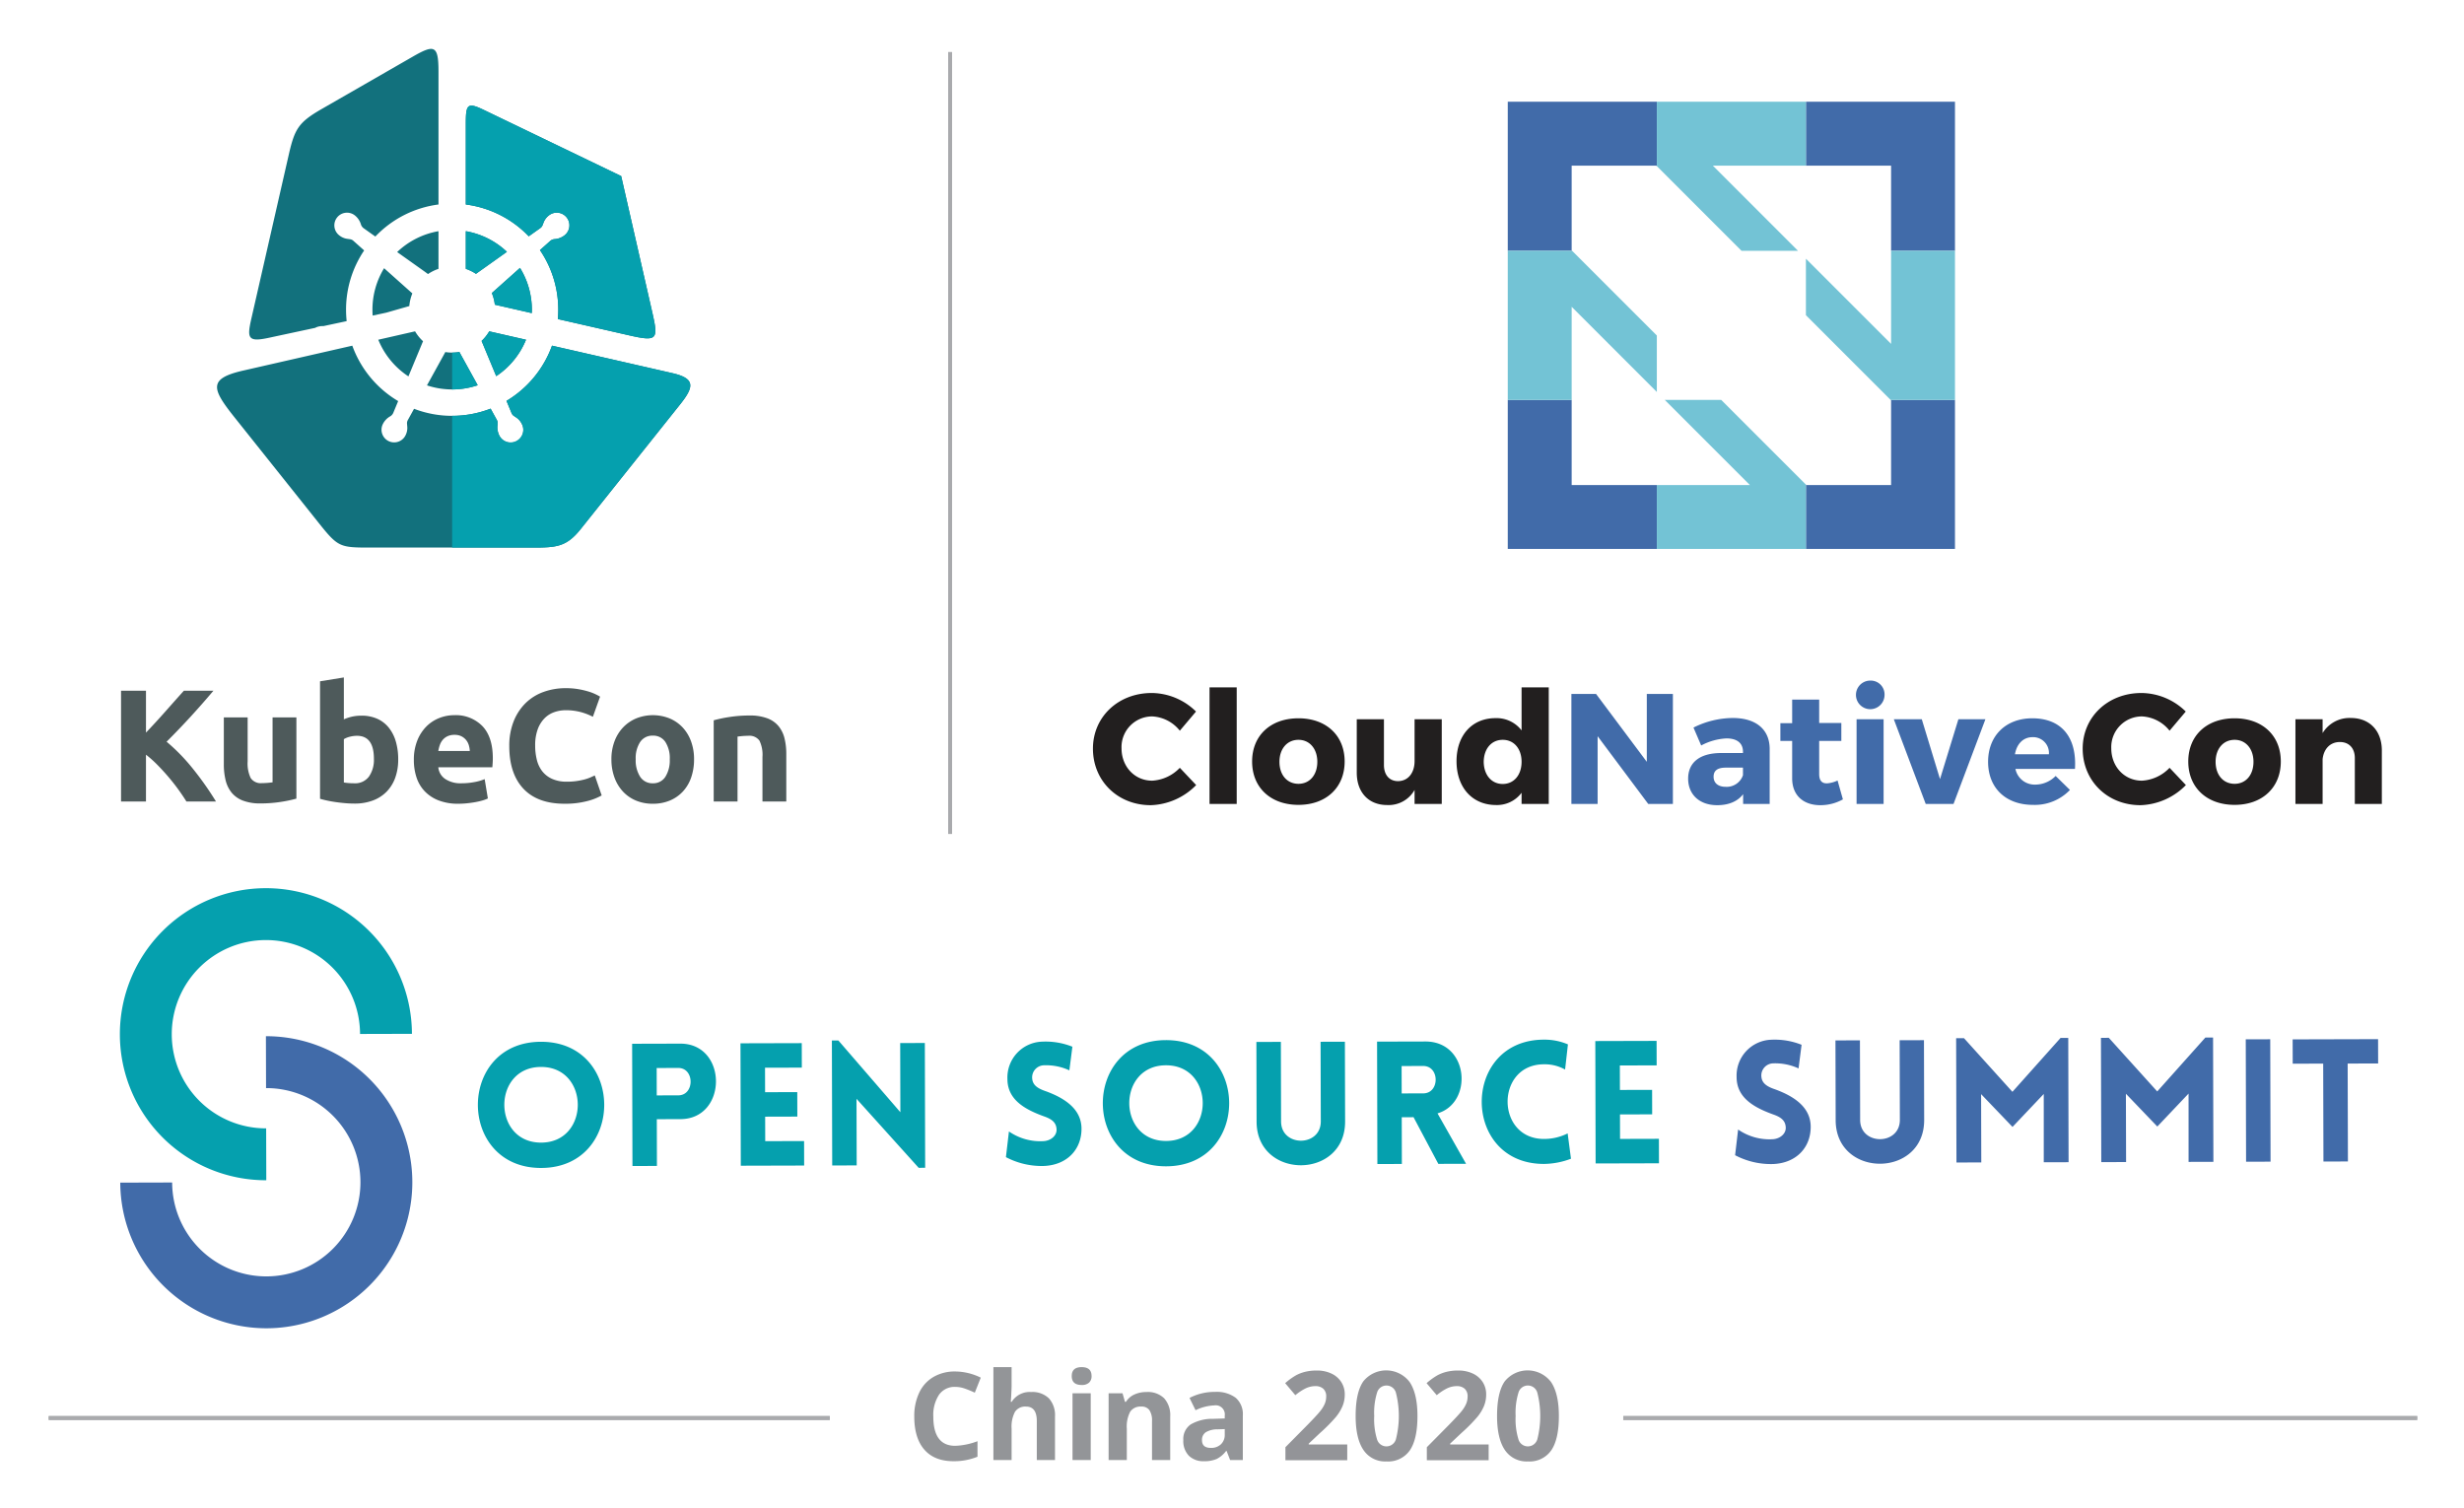 <svg xmlns="http://www.w3.org/2000/svg" role="img" viewBox="-0.32 -0.32 614.64 376.14"><defs><clipPath id="clip-path"><path d="M404.599 352.906h198.047v.972H404.599z" class="cls-1"/></clipPath><clipPath id="clip-path-2"><path d="M11.834 352.906h194.838v.972H11.834z" class="cls-1"/></clipPath><clipPath id="clip-path-3"><path d="M236.202 12.677h.972v195.018h-.972z" class="cls-1"/></clipPath><style>.cls-1{fill:none}.cls-2{opacity:.8}.cls-3{fill:#939598}.cls-13{fill:#05a0ae}.cls-9{fill:#416ba9}.cls-11{fill:#221f1f}</style></defs><g class="cls-2"><path d="M404.599 352.906h198.047v.972H404.599z" class="cls-3"/><g clip-path="url(#clip-path)"><path d="M404.6 352.906h198.046v.972H404.6z" class="cls-3"/></g></g><g class="cls-2"><path d="M11.834 352.906h194.838v.972H11.834z" class="cls-3"/><g clip-path="url(#clip-path-2)"><path d="M11.834 352.906h194.837v.972H11.834z" class="cls-3"/></g></g><path fill="#4e5a5b" d="M177.713 179.353a33.135 33.135 0 013.908-.818 32.22 32.22 0 015.024-.377 12.208 12.208 0 014.446.698 6.668 6.668 0 012.811 1.973 7.692 7.692 0 011.475 3.03 16.118 16.118 0 01.44 3.907v11.844h-5.943v-11.125a8.01 8.01 0 00-.757-4.068 3.092 3.092 0 00-2.83-1.195c-.426 0-.878.018-1.356.058q-.72.062-1.276.141v16.19h-5.942zm-10.963 9.73a7.471 7.471 0 00-1.097-4.327 3.586 3.586 0 00-3.13-1.574 3.636 3.636 0 00-3.15 1.574 7.367 7.367 0 00-1.116 4.327 7.56 7.56 0 001.117 4.366 3.607 3.607 0 003.15 1.614 3.558 3.558 0 003.13-1.614 7.667 7.667 0 001.096-4.366m6.061 0a13.629 13.629 0 01-.718 4.526 9.875 9.875 0 01-2.073 3.51 9.354 9.354 0 01-3.25 2.252 10.845 10.845 0 01-4.247.797 10.732 10.732 0 01-4.206-.797 9.345 9.345 0 01-3.25-2.253 10.344 10.344 0 01-2.114-3.509 13.009 13.009 0 01-.757-4.526 12.514 12.514 0 01.777-4.506 10.22 10.22 0 012.153-3.469 9.7 9.7 0 013.27-2.234 11.19 11.19 0 018.294 0 9.48 9.48 0 013.25 2.234 10.151 10.151 0 012.113 3.469 12.816 12.816 0 01.758 4.506m-32.296 11.085q-6.739 0-10.268-3.747-3.529-3.75-3.528-10.647a16.382 16.382 0 011.076-6.121 13.219 13.219 0 012.95-4.547 12.344 12.344 0 014.467-2.81 16.072 16.072 0 015.622-.957 18.101 18.101 0 013.19.259 21.2 21.2 0 012.512.597 12.42 12.42 0 011.794.699q.719.358 1.037.558l-1.794 5.024a15.043 15.043 0 00-2.97-1.156 14.153 14.153 0 00-3.849-.479 8.474 8.474 0 00-2.81.48 6.338 6.338 0 00-2.432 1.535 7.621 7.621 0 00-1.695 2.73 11.452 11.452 0 00-.639 4.067 14.485 14.485 0 00.42 3.57 7.557 7.557 0 001.355 2.85 6.5 6.5 0 002.453 1.894 8.718 8.718 0 003.668.699 16.904 16.904 0 002.431-.16 17.73 17.73 0 001.915-.38 10.14 10.14 0 001.476-.497c.425-.187.81-.359 1.155-.52l1.716 4.985a14.555 14.555 0 01-3.71 1.435 21.592 21.592 0 01-5.542.639m-23.643-13.159a6.082 6.082 0 00-.258-1.474 3.696 3.696 0 00-.679-1.277 3.591 3.591 0 00-1.155-.917 3.774 3.774 0 00-1.735-.36 3.98 3.98 0 00-1.715.34 3.537 3.537 0 00-1.197.897 4.025 4.025 0 00-.737 1.296 8.491 8.491 0 00-.38 1.495zm-13.956 2.273a12.803 12.803 0 01.858-4.884 10.447 10.447 0 012.253-3.489 9.347 9.347 0 013.21-2.113 10.04 10.04 0 013.728-.719 9.264 9.264 0 017.057 2.732q2.593 2.73 2.592 8.034 0 .517-.04 1.138-.033.548-.08 1.096h-13.477a3.948 3.948 0 001.715 2.91 6.886 6.886 0 004.067 1.076 17.18 17.18 0 003.21-.298 12.117 12.117 0 002.572-.738l.798 4.825a8.158 8.158 0 01-1.277.478 16.923 16.923 0 01-1.774.42q-.978.18-2.094.298a21.216 21.216 0 01-2.233.12 13.22 13.22 0 01-4.924-.838 9.57 9.57 0 01-3.47-2.292 9.092 9.092 0 01-2.032-3.45 13.62 13.62 0 01-.659-4.306m-3.905-.16a13.285 13.285 0 01-.737 4.547 9.59 9.59 0 01-2.134 3.468 9.36 9.36 0 01-3.429 2.213 12.854 12.854 0 01-4.625.777q-1.076 0-2.253-.098-1.176-.1-2.313-.26-1.135-.158-2.173-.38-1.036-.218-1.834-.457v-29.307l5.941-.958v10.446a11.206 11.206 0 012.074-.677 10.648 10.648 0 012.313-.238 9.468 9.468 0 013.946.776 7.727 7.727 0 012.87 2.213 9.925 9.925 0 011.757 3.45 15.744 15.744 0 01.597 4.486m-6.06-.16q0-5.743-4.228-5.741a7.009 7.009 0 00-1.813.239 5.16 5.16 0 00-1.456.598v10.805q.439.08 1.117.14t1.475.06a4.272 4.272 0 003.67-1.674 7.288 7.288 0 001.234-4.427m-19.335 9.929a33.154 33.154 0 01-3.909.818 32.206 32.206 0 01-5.024.378 11.936 11.936 0 01-4.446-.717 6.764 6.764 0 01-2.811-2.013 7.86 7.86 0 01-1.475-3.092 16.664 16.664 0 01-.438-3.948v-11.683h5.941v10.966a8.51 8.51 0 00.757 4.147 3.012 3.012 0 002.83 1.275c.426 0 .88-.018 1.357-.059q.718-.06 1.275-.14v-16.189h5.943zm-27.432.718q-.836-1.357-1.973-2.932-1.137-1.574-2.472-3.15-1.336-1.574-2.772-3.03a29.245 29.245 0 00-2.872-2.57v11.682h-6.219v-27.633h6.22v10.446q2.432-2.55 4.886-5.322 2.451-2.771 4.565-5.124h7.377q-2.833 3.348-5.682 6.459-2.851 3.112-6.002 6.26a47.52 47.52 0 016.4 6.54 78.407 78.407 0 015.921 8.374z"/><path fill="#12717d" fill-rule="evenodd" d="M96.053 77.667l-3.414.73q-.052-.727-.053-1.457a19.794 19.794 0 012.908-10.356l6.688 5.966.359.314a10.667 10.667 0 00-.756 3.165c-.221.06-.442.12-.662.184zM109.06 57.35v9.395a10.721 10.721 0 00-2.616 1.297q-.45-.338-.906-.665l-6.79-4.827a19.815 19.815 0 0110.312-5.2M62.417 78.993c3.268-14.315 6.017-26.363 9.284-40.68 1.476-6.465 2.422-8.11 8.246-11.457l22.711-13.053c5.38-3.093 6.403-2.86 6.403 3.729V50.69a26.392 26.392 0 00-15.751 7.993l-2.874-2.042a1.847 1.847 0 01-.705-.93 4.51 4.51 0 00-1.522-2.289 3.157 3.157 0 00-3.937 4.937 4.132 4.132 0 001.56.802c.377.097.755.124 1.135.187a1.54 1.54 0 01.862.399l2.69 2.4a26.348 26.348 0 00-4.518 14.793 26.72 26.72 0 00.153 2.843l-5.805 1.24a4.034 4.034 0 00-1.205.114 3.092 3.092 0 00-.836.323c-3.805.815-7.644 1.637-11.556 2.48-5.312 1.144-5.489.106-4.335-4.947m53.46-12.248V57.35a19.823 19.823 0 0110.253 5.145l-7.41 5.269c-.103.074-.208.149-.31.224a10.674 10.674 0 00-2.534-1.243m16.457 11.04l-9.215-2.103a10.595 10.595 0 00-.756-2.905c.085-.073.17-.148.253-.222l6.78-6.05a19.8 19.8 0 012.956 10.435q0 .422-.018.845m-11.988-50.698L133.87 33.6l20.76 9.998 5.127 22.463 2.586 11.327c1.589 6.968 1.432 7.574-5.757 5.932l-17.752-4.051q.102-1.162.103-2.33a26.346 26.346 0 00-4.57-14.868l2.529-2.256a1.829 1.829 0 011.063-.481 4.511 4.511 0 002.57-.975 3.157 3.157 0 10-3.937-4.937 4.172 4.172 0 00-1.13 1.343c-.177.345-.288.708-.435 1.066a1.54 1.54 0 01-.579.75l-2.874 2.044a26.398 26.398 0 00-15.698-7.934V30.436c0-4.751.422-5.297 4.469-3.349m-6.068 60.392a10.813 10.813 0 01-3.514.018c-.105.196-.211.394-.319.589l-4.257 7.722a19.957 19.957 0 0012.657-.031l-4.206-7.627q-.183-.334-.361-.67m7.443-5.15l9.173 2.094a19.963 19.963 0 01-7.431 9.085l-3.65-8.787a10.766 10.766 0 001.908-2.392m-27.676 2.094l9.174-2.094a10.718 10.718 0 001.991 2.468q-.125.286-.246.575l-3.402 8.192a19.957 19.957 0 01-7.517-9.14m75.288 16.13l-10.784 13.522-13.998 17.555c-3.588 4.499-6.094 4.637-12.015 4.637H92.288c-7.714 0-8.219-.022-12.928-5.927l-12.972-16.265c-3.646-4.572-4.58-5.745-8.228-10.317-5.673-7.116-6.596-9.64 2.19-11.645l27.21-6.21a26.55 26.55 0 0011.442 13.823l-1.199 2.886a1.841 1.841 0 01-.75.895 4.516 4.516 0 00-1.891 1.993 3.157 3.157 0 105.689 2.74 4.138 4.138 0 00.434-1.7c.01-.388-.047-.763-.07-1.148a1.544 1.544 0 01.196-.929l1.553-2.816a26.562 26.562 0 0019.099-.036l1.524 2.763a1.84 1.84 0 01.232 1.144 4.52 4.52 0 00.379 2.722 3.157 3.157 0 105.72-2.672l-.032-.068a4.12 4.12 0 00-1.058-1.4c-.295-.25-.626-.44-.94-.661a1.535 1.535 0 01-.604-.732l-1.26-3.034a26.547 26.547 0 0011.353-13.772l30.015 6.852c5.827 1.33 5.4 3.463 1.94 7.8"/><path fill="#05a0ae" fill-rule="evenodd" d="M115.876 66.745V57.35a19.823 19.823 0 0110.254 5.145l-7.41 5.269c-.103.074-.208.149-.31.224a10.674 10.674 0 00-2.534-1.243m16.457 11.04l-9.215-2.103a10.595 10.595 0 00-.756-2.905c.085-.073.17-.148.253-.222l6.78-6.05a19.8 19.8 0 012.956 10.435q0 .422-.018.845m-11.988-50.698L133.87 33.6l20.76 9.998 5.127 22.463 2.586 11.327c1.589 6.968 1.432 7.574-5.757 5.932l-17.752-4.051q.102-1.162.103-2.33a26.346 26.346 0 00-4.57-14.868l2.529-2.256a1.829 1.829 0 011.063-.481 4.511 4.511 0 002.57-.975 3.157 3.157 0 10-3.937-4.937 4.172 4.172 0 00-1.13 1.343c-.177.345-.288.708-.435 1.066a1.54 1.54 0 01-.579.75l-2.874 2.044a26.398 26.398 0 00-15.698-7.934V30.436c0-4.751.422-5.297 4.469-3.349m1.375 55.243l9.173 2.094a19.963 19.963 0 01-7.431 9.085l-3.65-8.787a10.766 10.766 0 001.908-2.392m-9.252 14.492v-9.19a10.862 10.862 0 001.809-.153c.12.225.239.448.361.671l4.206 7.626a19.882 19.882 0 01-6.376 1.046m56.864 3.734l-10.784 13.521-13.998 17.555c-3.588 4.499-6.094 4.637-12.015 4.637h-20.067v-32.862a26.417 26.417 0 009.595-1.794l1.524 2.763a1.84 1.84 0 01.232 1.144 4.52 4.52 0 00.379 2.722 3.157 3.157 0 005.72-2.672l-.032-.068a4.12 4.12 0 00-1.058-1.4c-.295-.25-.626-.44-.94-.661a1.535 1.535 0 01-.604-.732l-1.26-3.034a26.547 26.547 0 0011.353-13.772l30.015 6.852c5.827 1.33 5.4 3.463 1.94 7.8"/><path d="M391.73 99.426h-15.94v37.186h37.184v-15.938H391.73zm79.678.119v21.129h-21.13l-.117-.117v16.055h37.183V99.426h-16.056l.12.119zM375.79 62.246h16.058l-.119-.121V40.994h21.129l.116.119V25.058H375.79zm74.371-37.188v15.936h21.247v21.252h15.937V25.058h-37.184z" class="cls-9"/><path fill="#73c3d5" d="M448.193 62.246l-21.251-21.252h23.218V25.058h-37.186v16.055l21.132 21.133h14.087zm-19.165 37.18h-14.084l17.606 17.609 3.642 3.639h-23.219v15.938h37.188v-16.055l-10.568-10.567-10.565-10.564zm42.38-37.18V85.46l-3.641-3.641-17.606-17.605V78.3l10.562 10.561 10.565 10.565h16.056v-37.18h-15.936zM412.974 83.37l-21.126-21.124H375.79v37.18h15.94V76.211l21.244 21.245z"/><path d="M298.022 177.169l-4.037 4.782a9.385 9.385 0 00-6.898-3.566 7.653 7.653 0 00-7.648 7.658q0 .149.006.297c0 4.586 3.292 8.073 7.642 8.073a10.28 10.28 0 006.898-3.213l4.076 4.31a16.563 16.563 0 01-11.327 5.017c-8.269 0-14.422-6.075-14.422-14.108 0-7.917 6.31-13.875 14.658-13.875a15.933 15.933 0 0111.052 4.625zm3.373 23.045v-29.08h6.78v29.08zm33.705-10.582c0 6.506-4.624 10.817-11.521 10.817-6.938 0-11.562-4.311-11.562-10.817s4.624-10.778 11.562-10.778c6.897 0 11.521 4.273 11.521 10.778zm-16.264.078c0 3.292 1.92 5.487 4.743 5.487 2.782 0 4.702-2.195 4.702-5.487 0-3.252-1.92-5.486-4.702-5.486-2.823 0-4.743 2.234-4.743 5.486zm40.487 10.504h-6.78v-3.488a7.418 7.418 0 01-6.858 3.762c-4.586 0-7.564-3.136-7.564-8.073V179.09h6.78v11.404c0 2.508 1.371 4.037 3.527 4.037 2.586-.039 4.115-2.155 4.115-5.016V179.09h6.78zm26.692 0h-6.781v-2.783a7.643 7.643 0 01-6.349 3.057c-5.957 0-9.876-4.39-9.876-10.935 0-6.466 3.88-10.738 9.72-10.738a7.839 7.839 0 016.505 3.057v-10.738h6.78zm-6.781-10.504c0-3.252-1.88-5.486-4.702-5.486-2.823 0-4.704 2.234-4.742 5.486.038 3.253 1.92 5.526 4.742 5.526 2.821 0 4.702-2.273 4.702-5.526z" class="cls-11"/><path d="M410.825 200.214l-12.62-16.892v16.892h-6.544V172.78h6.153l12.658 16.93v-16.93h6.507v27.434zm30.298-13.795v13.795H434.5v-2.43c-1.371 1.802-3.605 2.743-6.466 2.743-4.507 0-7.25-2.743-7.25-6.623 0-3.998 2.86-6.35 8.111-6.388h5.566v-.314c0-2.077-1.372-3.331-4.116-3.331a14.848 14.848 0 00-6.309 1.764l-1.92-4.468a22.29 22.29 0 019.797-2.39c5.8 0 9.171 2.86 9.21 7.642zm-6.662 6.623v-1.882h-4.272c-2.038 0-3.057.706-3.057 2.274 0 1.528 1.097 2.508 2.98 2.508a4.278 4.278 0 004.35-2.9zm24.928 6.035a11.495 11.495 0 01-5.644 1.45c-4.076 0-7.015-2.312-7.015-6.701v-9.328h-2.939v-4.429h2.94v-5.878h6.74v5.84h5.526v4.467h-5.526v8.27c0 1.645.705 2.35 1.96 2.312a7.33 7.33 0 002.625-.706zm10.387-26.062a3.566 3.566 0 11-3.567-3.566 3.447 3.447 0 013.567 3.323q.004.121 0 .243zm-6.976 27.199V179.09h6.741v21.124zm17.245 0l-7.956-21.124h6.976l4.546 14.931 4.586-14.931h6.74l-7.956 21.124zm37.233-8.74h-14.853a4.883 4.883 0 004.977 3.919 7.136 7.136 0 005.056-2.155l3.567 3.488a12.142 12.142 0 01-9.21 3.723c-6.898 0-11.21-4.311-11.21-10.739 0-6.544 4.469-10.856 11.014-10.856 7.446 0 11.13 4.9 10.66 12.62zm-6.505-3.645a3.942 3.942 0 00-4.076-4.271c-2.352 0-3.959 1.724-4.39 4.271z" class="cls-9"/><path d="M544.911 177.169l-4.037 4.782a9.385 9.385 0 00-6.897-3.566 7.653 7.653 0 00-7.648 7.658q0 .149.006.297c0 4.586 3.292 8.073 7.642 8.073a10.28 10.28 0 006.897-3.213l4.076 4.31a16.563 16.563 0 01-11.326 5.017c-8.269 0-14.422-6.075-14.422-14.108 0-7.917 6.31-13.875 14.657-13.875a15.933 15.933 0 0111.052 4.625zm23.713 12.463c0 6.506-4.624 10.817-11.522 10.817-6.937 0-11.562-4.311-11.562-10.817s4.625-10.778 11.562-10.778c6.898 0 11.522 4.273 11.522 10.778zm-16.264.078c0 3.292 1.92 5.487 4.742 5.487 2.783 0 4.703-2.195 4.703-5.487 0-3.252-1.92-5.486-4.703-5.486-2.822 0-4.742 2.234-4.742 5.486zm41.467-2.821v13.325h-6.741V188.77c0-2.469-1.45-3.998-3.723-3.998-2.47 0-4.037 1.764-4.311 4.272v11.17h-6.78V179.09h6.78v3.448a7.84 7.84 0 017.054-3.761c4.664 0 7.72 3.174 7.72 8.112z" class="cls-11"/><g class="cls-2"><path d="M236.202 12.677h.972v195.018h-.972z" class="cls-3"/><g clip-path="url(#clip-path-3)"><path d="M236.202 12.677h.972v195.018h-.972z" class="cls-3"/></g></g><path d="M237.959 345.63a4.704 4.704 0 00-4.036 1.956 9.113 9.113 0 00-1.429 5.458q0 7.281 5.465 7.282a17.27 17.27 0 005.554-1.147v3.871a15.433 15.433 0 01-5.986 1.117q-4.75 0-7.266-2.881-2.517-2.881-2.517-8.271a13.51 13.51 0 011.236-5.949 8.93 8.93 0 013.551-3.917 10.51 10.51 0 015.428-1.362 14.657 14.657 0 016.374 1.534l-1.49 3.752a24.72 24.72 0 00-2.457-1.012 7.34 7.34 0 00-2.427-.432zm24.889 18.24h-4.54v-9.724q0-3.604-2.682-3.603a3.046 3.046 0 00-2.754 1.295 7.908 7.908 0 00-.849 4.2v7.831h-4.541v-23.17h4.541v4.721q0 .55-.105 2.591l-.103 1.34h.238a5.26 5.26 0 014.825-2.441 5.899 5.899 0 014.452 1.578 6.269 6.269 0 011.518 4.527zm4.177-20.95q0-2.22 2.472-2.22 2.471 0 2.472 2.22a2.16 2.16 0 01-.619 1.644 2.596 2.596 0 01-1.853.589q-2.473 0-2.472-2.234zm4.735 20.95h-4.541v-16.648h4.541zm19.827 0h-4.54v-9.724a4.674 4.674 0 00-.64-2.703 2.332 2.332 0 00-2.041-.9 3.065 3.065 0 00-2.754 1.273 7.892 7.892 0 00-.85 4.221v7.832h-4.541v-16.647h3.47l.61 2.129h.253a4.805 4.805 0 012.092-1.823 7.124 7.124 0 013.03-.618 5.823 5.823 0 014.408 1.57 6.304 6.304 0 011.503 4.535zm14.943 0l-.878-2.264h-.12a6.706 6.706 0 01-2.36 2.003 7.637 7.637 0 01-3.164.558 5.12 5.12 0 01-3.775-1.37 5.262 5.262 0 01-1.377-3.9 4.396 4.396 0 011.854-3.91 10.744 10.744 0 015.592-1.392l2.888-.089v-.73a2.264 2.264 0 00-2.59-2.531 11.805 11.805 0 00-4.691 1.206l-1.505-3.067a13.536 13.536 0 016.374-1.504 7.941 7.941 0 015.137 1.46 5.393 5.393 0 011.786 4.436v11.094zm-1.34-7.714l-1.757.06a5.628 5.628 0 00-2.948.714 2.244 2.244 0 00-.968 1.996q0 1.92 2.203 1.92a3.496 3.496 0 002.525-.907 3.192 3.192 0 00.945-2.412z" class="cls-3"/><path d="M66.106 294.085a36.427 36.427 0 1136.33-36.524v.001l-12.943.034a23.484 23.484 0 10-23.423 23.545h.001z" class="cls-13"/><path d="M66.203 331.009a36.468 36.468 0 01-36.523-36.331l12.943-.035a23.484 23.484 0 1023.423-23.545h-.001l-.034-12.943a36.427 36.427 0 11.192 72.854z" class="cls-9"/><path d="M134.603 259.544c21.01-.055 21.093 31.417.083 31.473-21.009.055-21.092-31.417-.083-31.473zm.017 6.278c-12.213.032-12.163 18.906.05 18.874s12.163-18.907-.05-18.874zm22.823 24.708l-.08-30.49 11.998-.032c11.872-.032 11.879 18.8.05 18.832l-5.893.015.03 11.658zm11.44-17.624c4.1-.01 4.082-6.843-.018-6.833l-5.38.015.017 6.832zm15.587 17.552l-.08-30.533 15.287-.04.016 6.107-9.18.024.016 6.106 8.027-.02.016 6.105-8.027.022.016 6.107 9.693-.026.016 6.106zm28.908-.076l-6.106.016-.082-31.173 1.621-.004 15.464 17.894-.046-17.252 6.15-.016.081 31.13-1.622.004-15.504-17.21zm37.979-8.471a13.706 13.706 0 008.718 2.412c1.793-.133 3.327-1.418 3.152-3.083-.133-1.75-1.46-2.516-3.169-3.109-4.787-1.738-9.064-4.161-9.077-9.285a8.949 8.949 0 018.551-9.33l.049-.002a18.048 18.048 0 017.605 1.26l-.753 5.896a13.871 13.871 0 00-6.237-1.265 3.022 3.022 0 00-3.023 3.425c.175 1.707 1.672 2.472 3.424 3.065 4.744 1.738 8.85 4.46 8.864 9.328.013 5.082-3.478 8.977-9.199 9.291a19.102 19.102 0 01-9.657-2.195zm39.138-22.778c21.01-.056 21.093 31.417.083 31.472s-21.093-31.417-.083-31.472zm.016 6.277c-12.212.032-12.162 18.907.05 18.875 12.213-.033 12.164-18.907-.05-18.875zm22.624 14.075l-.052-19.9 6.106-.015.052 19.857c.017 6.405 9.924 6.379 9.907-.026l-.052-19.857 6.064-.016.053 19.9c.038 14.518-22.04 14.576-22.078.057zm45.332 10.514l-6.18-11.642-2.946.008.031 11.658-6.107.016-.08-30.533 12.042-.031c10.889-.03 11.997 15.298 3.037 17.927l7.121 12.579zm-9.141-17.57l5.38-.013c4.142-.011 4.124-6.844-.018-6.833l-5.38.014z" class="cls-13"/><path d="M384.79 265.161c-12.086.032-12.036 18.651.048 18.62a13.074 13.074 0 005.89-1.383l.828 6.318a19.504 19.504 0 01-6.701 1.298c-20.711.055-20.75-30.947-.082-31.001a14.86 14.86 0 016.024 1.18l-.709 6.278a10.39 10.39 0 00-5.299-1.31zm12.915 24.734l-.08-30.532 15.287-.04.016 6.106-9.18.025.016 6.106 8.028-.021.016 6.106-8.028.02.016 6.108 9.693-.026.016 6.107z" class="cls-13"/><path d="M433.25 281.431a13.706 13.706 0 008.719 2.412c1.793-.133 3.327-1.418 3.152-3.083-.133-1.75-1.46-2.516-3.169-3.109-4.786-1.738-9.063-4.161-9.077-9.285a8.949 8.949 0 018.551-9.33l.049-.002a18.048 18.048 0 017.605 1.26l-.753 5.896a13.87 13.87 0 00-6.237-1.265 3.022 3.022 0 00-3.023 3.425c.175 1.707 1.672 2.472 3.424 3.065 4.744 1.738 8.851 4.46 8.864 9.328.013 5.082-3.477 8.977-9.199 9.291a19.102 19.102 0 01-9.657-2.195zm24.334-2.327l-.053-19.9 6.106-.015.053 19.857c.017 6.405 9.923 6.378 9.906-.027l-.052-19.857 6.064-.016.053 19.9c.038 14.519-22.04 14.577-22.077.058zm56.096-20.517l1.922-.005.082 31.002-6.192.016-.003-17.038-7.792 8.22-7.836-8.179.045 17.038-6.192.017-.082-31.002 1.965-.005 12.077 13.377zm36.123-.095l1.922-.005.082 31.002-6.192.016-.003-17.038-7.792 8.22-7.837-8.179.045 17.038-6.191.016-.082-31.001 1.964-.005 12.078 13.376zm10.157 30.975l-.08-30.532 6.105-.017.08 30.533zm19.3-.051l-.065-24.425-7.6.02-.017-6.065 21.309-.056.016 6.064-7.602.02.065 24.426z" class="cls-9"/><path fill="#939498" d="M335.746 363.92h-15.42v-3.243l5.537-5.598q2.46-2.52 3.214-3.492a7.665 7.665 0 001.086-1.804 4.578 4.578 0 00.332-1.72 2.509 2.509 0 00-.732-1.976 2.839 2.839 0 00-1.954-.649 5.628 5.628 0 00-2.489.588 12.884 12.884 0 00-2.52 1.675l-2.535-3.002a16.51 16.51 0 012.702-1.962 9.96 9.96 0 012.337-.883 12.001 12.001 0 012.837-.308 8.401 8.401 0 013.652.754 5.825 5.825 0 012.459 2.112 5.615 5.615 0 01.875 3.108 7.624 7.624 0 01-.535 2.86 10.983 10.983 0 01-1.66 2.738 40.485 40.485 0 01-3.96 3.998l-2.837 2.671v.211h9.61zm17.517-11.028q0 5.778-1.894 8.554a6.57 6.57 0 01-5.831 2.777 6.493 6.493 0 01-5.756-2.867q-1.94-2.866-1.94-8.464 0-5.84 1.887-8.608a7.334 7.334 0 0111.58.128q1.954 2.898 1.954 8.48zm-10.789 0a17.156 17.156 0 00.703 5.816 2.43 2.43 0 002.36 1.758 2.455 2.455 0 002.354-1.78 23.552 23.552 0 00-.007-11.625 2.443 2.443 0 00-4.7 0 17.1 17.1 0 00-.71 5.83zm28.547 11.028h-15.42v-3.243l5.538-5.598q2.459-2.52 3.213-3.492a7.665 7.665 0 001.086-1.804 4.578 4.578 0 00.332-1.72 2.509 2.509 0 00-.731-1.976 2.839 2.839 0 00-1.954-.649 5.628 5.628 0 00-2.49.588 12.884 12.884 0 00-2.519 1.675l-2.535-3.002a16.51 16.51 0 012.701-1.962 9.96 9.96 0 012.338-.883 12.001 12.001 0 012.837-.308 8.401 8.401 0 013.651.754 5.825 5.825 0 012.46 2.112 5.615 5.615 0 01.874 3.108 7.624 7.624 0 01-.535 2.86 10.982 10.982 0 01-1.66 2.738 40.484 40.484 0 01-3.96 3.998l-2.837 2.671v.211h9.611zm17.517-11.028q0 5.778-1.894 8.554a6.57 6.57 0 01-5.83 2.777 6.493 6.493 0 01-5.757-2.867q-1.939-2.866-1.939-8.464 0-5.84 1.887-8.608a7.334 7.334 0 0111.579.128q1.954 2.898 1.954 8.48zm-10.788 0a17.156 17.156 0 00.702 5.816 2.43 2.43 0 002.361 1.758 2.455 2.455 0 002.354-1.78 23.552 23.552 0 00-.008-11.625 2.443 2.443 0 00-4.7 0 17.1 17.1 0 00-.71 5.83z"/></svg>